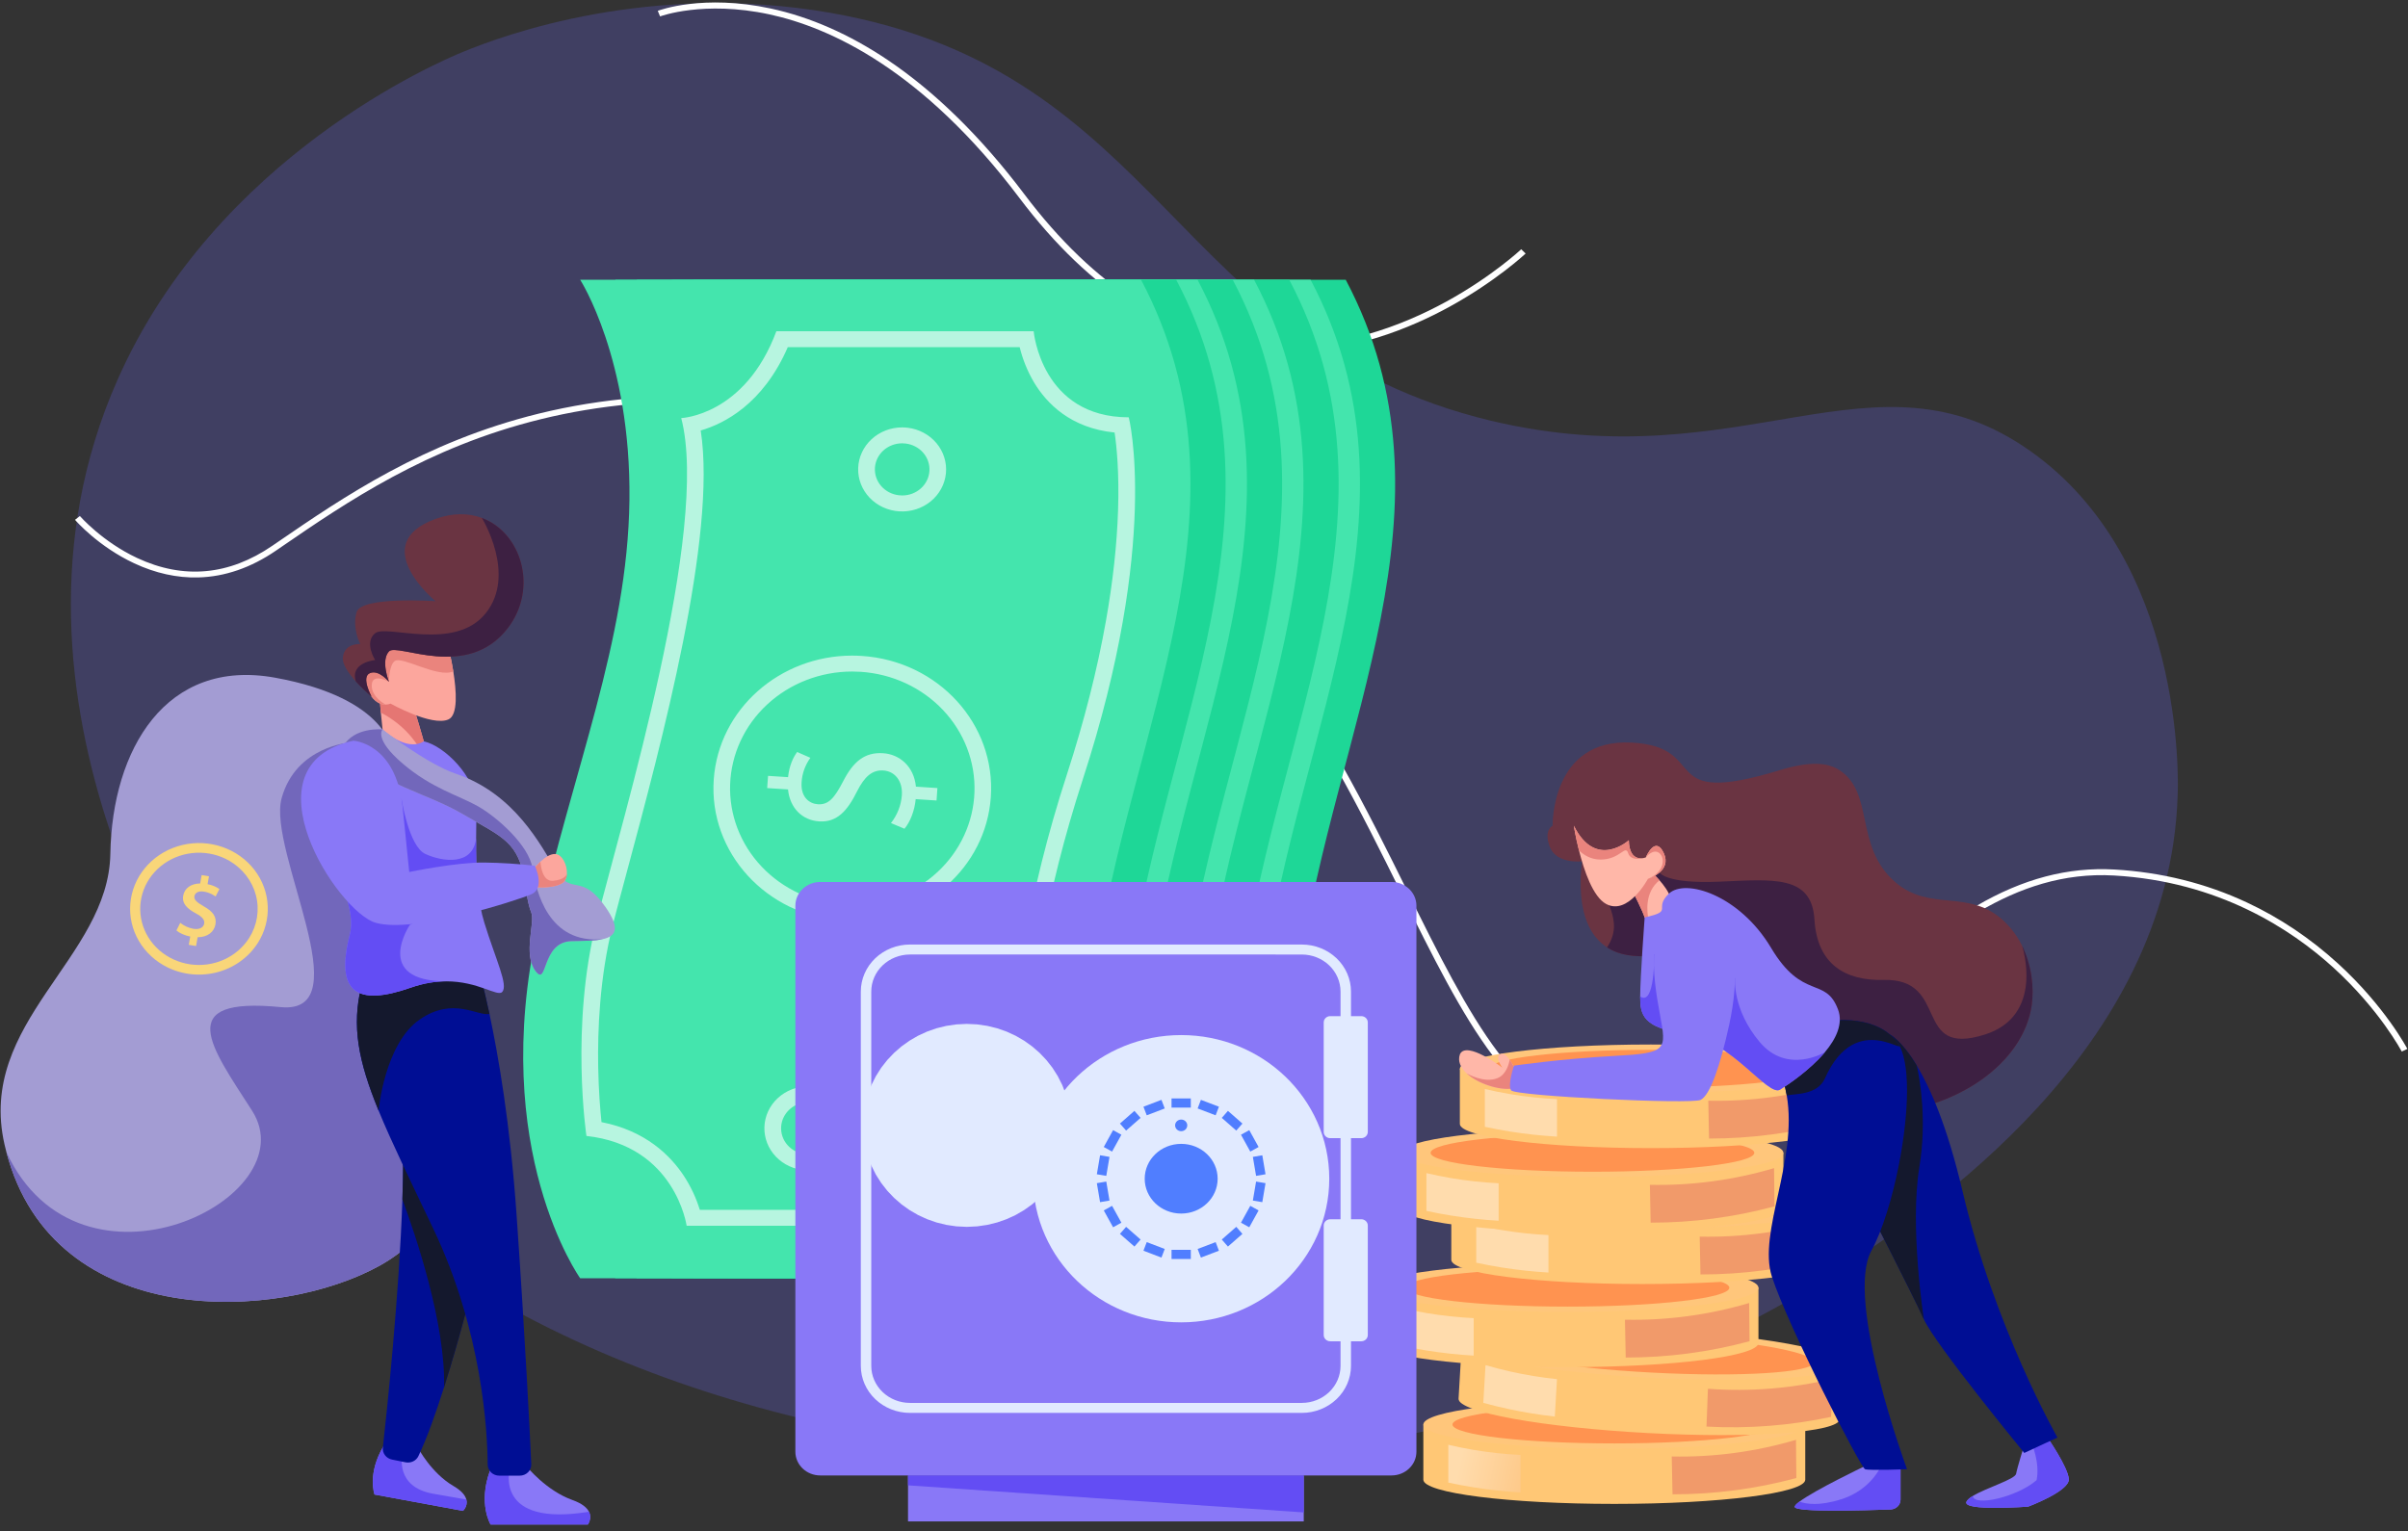 <svg width="250" height="159" viewBox="0 0 250 159" fill="none" xmlns="http://www.w3.org/2000/svg">
<rect x="0" y="0" width="250" height="159" fill="#333333" stroke="none"/>
<path opacity="0.24" d="M23.466 110.29C57.292 157.615 143.341 163.225 191.071 131.757C199.803 126.065 225.236 109.233 226.084 82.643C226.168 80.936 226.762 58.168 210.824 46.865C194.547 35.319 181.067 49.955 154.786 43.694C121.723 35.725 120.96 7.428 86.201 1.33C67.465 -1.923 52.375 3.606 48.051 5.395C45.678 6.371 22.449 16.21 12.191 39.466C-2.561 72.804 20.923 106.794 23.466 110.29Z" fill="#6864F9"/>
<path d="M168.025 117.211C167.66 117.211 167.293 117.203 166.919 117.185C162.516 116.98 158.734 114.597 155.016 109.685C151.693 105.294 148.685 99.214 145.499 92.778C137.232 76.074 126.945 55.285 103.673 47.459C62.85 33.73 42.616 47.606 29.227 56.789L28.651 57.184C26.059 58.961 23.344 59.898 20.584 59.969C18.372 60.027 16.138 59.531 13.934 58.501C10.199 56.752 7.885 54.1 7.79 53.987L8.293 53.591C8.315 53.617 10.627 56.263 14.241 57.95C19.048 60.193 23.77 59.765 28.274 56.679L28.85 56.284C35.608 51.65 44.016 45.883 55.97 42.947C62.459 41.353 69.439 40.774 76.715 41.217C85.122 41.732 94.267 43.635 103.895 46.872C127.425 54.784 137.775 75.704 146.093 92.512C149.266 98.922 152.262 104.976 155.549 109.32C159.141 114.067 162.766 116.367 166.956 116.564C177.528 117.056 185.441 110.131 193.09 103.435C196.939 100.065 200.92 96.58 205.193 94.081C210.012 91.262 214.697 90.029 219.516 90.302C224.389 90.58 229.022 91.733 233.284 93.728C236.693 95.323 239.873 97.457 242.736 100.07C247.61 104.519 249.912 108.889 249.934 108.932L249.351 109.209C249.329 109.166 247.067 104.879 242.268 100.504C237.849 96.475 230.308 91.542 219.475 90.924C209.027 90.328 201.148 97.224 193.529 103.894C186.045 110.442 178.316 117.211 168.025 117.211Z" fill="white"/>
<path d="M133.399 36.585C132.654 36.585 131.901 36.555 131.138 36.495C121.752 35.742 113.234 30.374 105.821 20.539C95.807 7.255 86.18 2.847 79.865 1.489C73.06 0.025 68.575 1.688 68.531 1.705L68.289 1.126C68.478 1.054 73.008 -0.624 80.007 0.882C84.103 1.763 88.192 3.562 92.161 6.229C97.107 9.554 101.882 14.246 106.352 20.175C113.647 29.853 122.004 35.136 131.19 35.874C138.869 36.493 145.726 33.75 150.126 31.34C154.908 28.721 157.905 25.916 157.934 25.888L158.392 26.331C158.362 26.36 155.317 29.209 150.467 31.87C146.418 34.089 140.325 36.585 133.399 36.585Z" fill="white"/>
<path d="M81.486 132.752H140.73C140.73 132.752 131.385 125.631 134.955 100.602C138.525 75.573 152.147 52.565 139.716 29.055H81.486C81.486 29.055 86.775 37.271 86.599 51.935C86.422 66.599 80.69 80.032 77.076 96.346C71.964 119.436 81.486 132.752 81.486 132.752Z" fill="#1ED797"/>
<path d="M77.835 132.752H137.079C137.079 132.752 127.734 125.631 131.304 100.602C134.874 75.573 148.496 52.565 136.065 29.055H77.835C77.835 29.055 83.124 37.271 82.948 51.934C82.772 66.598 77.039 80.032 73.426 96.346C68.313 119.436 77.835 132.752 77.835 132.752Z" fill="#44E5AD"/>
<path d="M123.466 36.06C123.776 37.331 124.272 38.554 124.94 39.692C126.25 41.886 128.743 44.463 133.319 44.919C133.531 46.354 133.806 49.069 133.677 52.999C133.561 56.571 133.137 60.432 132.42 64.477C131.523 69.536 130.161 74.897 128.372 80.41C124.17 93.352 123.056 102.896 122.862 108.622C122.733 112.443 122.978 115.136 123.201 116.699C122.252 117.02 121.349 117.452 120.511 117.984C118.613 119.184 116.153 121.466 114.736 125.645H90.253C89.874 124.41 89.32 123.229 88.608 122.136C87.218 120.022 84.633 117.427 80.047 116.537C79.919 115.337 79.748 113.317 79.702 110.824C79.633 107.091 79.841 101.499 81.219 96.058C81.609 94.521 82.123 92.609 82.718 90.396C86.253 77.245 92.047 55.689 90.347 44.708C92.751 44.009 96.818 41.973 99.386 36.055H123.464L123.466 36.06ZM124.912 34.401H98.2C94.938 43.166 88.326 43.419 88.326 43.419C91.324 54.964 82.302 84.768 79.541 95.667C76.78 106.566 78.483 117.971 78.483 117.971C87.71 118.982 88.886 127.297 88.886 127.297H116.04C118.333 118.645 125.18 117.915 125.18 117.915C125.18 117.915 122.006 105.611 130.029 80.898C138.052 56.185 134.789 43.334 134.789 43.334C125.709 43.334 124.915 34.401 124.915 34.401H124.912Z" fill="#6DE2BB"/>
<path d="M106.071 69.741C106.361 69.741 106.655 69.75 106.946 69.769C110.228 69.981 113.295 71.404 115.501 73.736C117.707 76.069 118.879 79.129 118.769 82.272C118.659 85.414 117.277 88.393 114.913 90.58C112.55 92.767 109.39 93.99 106.101 93.993C105.811 93.993 105.516 93.984 105.225 93.964C101.943 93.752 98.876 92.33 96.67 89.997C94.464 87.665 93.293 84.604 93.402 81.461C93.512 78.319 94.895 75.34 97.259 73.153C99.622 70.966 102.782 69.743 106.072 69.741H106.071ZM106.072 68.087C98.556 68.087 92.222 73.658 91.704 80.932C91.163 88.525 97.164 95.098 105.108 95.613C105.441 95.635 105.772 95.645 106.101 95.645C113.616 95.645 119.951 90.075 120.468 82.801C121.009 75.209 115.008 68.635 107.064 68.12C106.731 68.098 106.4 68.088 106.071 68.088L106.072 68.087Z" fill="#6DE2BB"/>
<path d="M111.261 46.04C111.38 46.04 111.499 46.047 111.617 46.062C112.332 46.146 112.987 46.488 113.447 47.018C113.908 47.548 114.14 48.226 114.096 48.913C114.052 49.601 113.735 50.246 113.211 50.719C112.686 51.191 111.993 51.455 111.272 51.455C111.153 51.455 111.034 51.448 110.916 51.434C110.201 51.349 109.546 51.007 109.086 50.477C108.625 49.948 108.394 49.27 108.438 48.582C108.482 47.895 108.798 47.249 109.323 46.777C109.847 46.304 110.541 46.041 111.261 46.04ZM111.261 44.387C110.075 44.387 108.936 44.828 108.084 45.618C107.232 46.407 106.735 47.482 106.699 48.615C106.662 49.749 107.088 50.851 107.886 51.69C108.685 52.528 109.794 53.036 110.977 53.107C112.161 53.178 113.328 52.805 114.229 52.069C115.131 51.332 115.697 50.288 115.808 49.16C115.919 48.031 115.566 46.905 114.824 46.02C114.082 45.136 113.009 44.562 111.832 44.421C111.642 44.398 111.452 44.387 111.261 44.387Z" fill="#6DE2BB"/>
<path d="M101.52 114.469C101.638 114.469 101.757 114.476 101.875 114.491C102.59 114.575 103.245 114.917 103.705 115.447C104.166 115.977 104.398 116.655 104.354 117.342C104.31 118.03 103.994 118.675 103.469 119.148C102.944 119.62 102.251 119.884 101.531 119.884C101.412 119.884 101.293 119.877 101.174 119.863C100.459 119.779 99.805 119.436 99.344 118.907C98.883 118.377 98.652 117.699 98.696 117.011C98.74 116.324 99.056 115.678 99.581 115.206C100.106 114.733 100.799 114.47 101.52 114.469ZM101.52 112.816C100.334 112.816 99.194 113.257 98.343 114.046C97.491 114.836 96.994 115.911 96.957 117.044C96.92 118.177 97.346 119.279 98.145 120.118C98.943 120.956 100.052 121.464 101.236 121.535C102.419 121.606 103.585 121.233 104.487 120.497C105.389 119.76 105.955 118.717 106.066 117.588C106.177 116.459 105.824 115.333 105.082 114.449C104.34 113.565 103.266 112.991 102.09 112.85C101.901 112.827 101.71 112.816 101.52 112.816Z" fill="#6DE2BB"/>
<path d="M114.832 83.135L112.668 82.994C112.562 84.181 112.089 85.385 111.501 86.067L110.1 85.48C110.759 84.64 111.152 83.637 111.231 82.59C111.334 81.136 110.526 80.096 109.304 80.016C108.126 79.94 107.338 80.691 106.589 82.165C105.584 84.199 104.506 85.425 102.642 85.303C100.864 85.186 99.6 83.894 99.412 81.986L97.248 81.845L97.338 80.576L99.417 80.71C99.547 79.484 99.949 78.667 100.356 78.097L101.734 78.701C101.193 79.45 100.877 80.326 100.822 81.234C100.709 82.812 101.653 83.469 102.51 83.525C103.625 83.597 104.235 82.876 105.133 81.144C106.183 79.093 107.373 78.1 109.28 78.224C110.973 78.334 112.479 79.564 112.692 81.697L114.921 81.842L114.832 83.135Z" fill="#6DE2BB"/>
<path d="M75.62 132.752H134.864C134.864 132.752 125.519 125.631 129.089 100.602C132.659 75.573 146.281 52.565 133.85 29.055H75.62C75.62 29.055 80.909 37.271 80.733 51.935C80.556 66.599 74.824 80.032 71.21 96.346C66.098 119.436 75.62 132.752 75.62 132.752Z" fill="#1ED797"/>
<path d="M71.968 132.752H131.213C131.213 132.752 121.868 125.631 125.438 100.602C129.008 75.573 142.629 52.565 130.199 29.055H71.968C71.968 29.055 77.258 37.271 77.082 51.935C76.905 66.599 71.173 80.032 67.559 96.346C62.447 119.436 71.968 132.752 71.968 132.752Z" fill="#44E5AD"/>
<path d="M117.599 36.06C117.909 37.331 118.406 38.554 119.074 39.692C120.384 41.886 122.877 44.463 127.452 44.919C127.665 46.354 127.94 49.069 127.811 52.999C127.694 56.571 127.271 60.432 126.554 64.477C125.657 69.536 124.295 74.897 122.506 80.41C118.304 93.352 117.19 102.896 116.996 108.622C116.866 112.443 117.112 115.136 117.335 116.699C116.386 117.02 115.482 117.452 114.644 117.984C112.747 119.184 110.287 121.466 108.869 125.645H84.387C84.007 124.41 83.454 123.229 82.741 122.136C81.352 120.022 78.766 117.427 74.181 116.537C74.053 115.337 73.882 113.317 73.835 110.824C73.767 107.091 73.974 101.499 75.353 96.058C75.743 94.521 76.257 92.609 76.851 90.396C80.386 77.245 86.181 55.689 84.481 44.708C86.885 44.009 90.952 41.973 93.52 36.055H117.598L117.599 36.06ZM119.046 34.401H92.334C89.072 43.166 82.46 43.419 82.46 43.419C85.457 54.964 76.436 84.768 73.675 95.667C70.914 106.566 72.617 117.971 72.617 117.971C81.844 118.982 83.02 127.297 83.02 127.297H110.174C112.466 118.645 119.313 117.915 119.313 117.915C119.313 117.915 116.14 105.611 124.163 80.898C132.185 56.185 128.923 43.334 128.923 43.334C119.842 43.334 119.049 34.401 119.049 34.401H119.046Z" fill="#6DE2BB"/>
<path d="M100.203 69.741C100.493 69.741 100.787 69.75 101.078 69.769C104.36 69.981 107.427 71.404 109.633 73.737C111.839 76.069 113.01 79.13 112.901 82.272C112.791 85.415 111.408 88.394 109.044 90.581C106.681 92.767 103.521 93.991 100.231 93.993C99.941 93.993 99.646 93.984 99.356 93.964C96.074 93.752 93.006 92.33 90.8 89.997C88.595 87.664 87.423 84.604 87.533 81.461C87.643 78.318 89.026 75.34 91.389 73.153C93.753 70.966 96.913 69.743 100.203 69.741ZM100.203 68.087C92.688 68.087 86.353 73.658 85.836 80.932C85.295 88.525 91.296 95.098 99.239 95.613C99.572 95.635 99.903 95.645 100.232 95.645C107.747 95.645 114.082 90.075 114.599 82.801C115.14 75.209 109.139 68.635 101.196 68.12C100.863 68.098 100.532 68.088 100.203 68.088V68.087Z" fill="#6DE2BB"/>
<path d="M105.393 46.04C105.512 46.04 105.631 46.047 105.749 46.062C106.464 46.146 107.119 46.488 107.579 47.018C108.04 47.548 108.272 48.226 108.228 48.913C108.184 49.601 107.867 50.246 107.343 50.719C106.818 51.191 106.125 51.455 105.404 51.455C105.285 51.455 105.166 51.448 105.048 51.434C104.333 51.349 103.678 51.007 103.218 50.478C102.757 49.948 102.526 49.27 102.569 48.583C102.613 47.895 102.93 47.249 103.454 46.777C103.979 46.305 104.672 46.041 105.393 46.04H105.393ZM105.393 44.387C104.206 44.387 103.067 44.828 102.215 45.618C101.364 46.407 100.867 47.482 100.83 48.615C100.793 49.749 101.219 50.851 102.018 51.69C102.816 52.528 103.925 53.036 105.109 53.107C106.293 53.178 107.459 52.805 108.36 52.069C109.262 51.332 109.828 50.288 109.939 49.16C110.05 48.031 109.697 46.905 108.955 46.02C108.213 45.136 107.14 44.562 105.963 44.421C105.774 44.398 105.583 44.387 105.393 44.387Z" fill="#6DE2BB"/>
<path d="M95.654 114.469C95.773 114.469 95.892 114.476 96.01 114.491C96.725 114.575 97.379 114.917 97.84 115.447C98.3 115.977 98.532 116.655 98.488 117.342C98.444 118.03 98.128 118.675 97.603 119.148C97.079 119.62 96.385 119.884 95.665 119.884C95.546 119.884 95.427 119.877 95.309 119.863C94.593 119.779 93.939 119.436 93.478 118.907C93.018 118.377 92.786 117.699 92.83 117.011C92.874 116.324 93.191 115.678 93.715 115.206C94.24 114.733 94.933 114.47 95.654 114.469ZM95.654 112.816C94.468 112.816 93.328 113.257 92.477 114.046C91.625 114.836 91.129 115.911 91.092 117.044C91.055 118.177 91.481 119.279 92.279 120.118C93.078 120.956 94.186 121.464 95.37 121.535C96.554 121.606 97.72 121.233 98.621 120.497C99.523 119.76 100.089 118.717 100.2 117.588C100.311 116.459 99.958 115.333 99.216 114.449C98.474 113.565 97.401 112.991 96.224 112.85C96.035 112.827 95.844 112.816 95.654 112.816Z" fill="#6DE2BB"/>
<path d="M108.966 83.135L106.801 82.994C106.695 84.181 106.222 85.385 105.634 86.067L104.233 85.48C104.892 84.64 105.285 83.637 105.364 82.59C105.467 81.136 104.659 80.096 103.438 80.016C102.259 79.94 101.472 80.691 100.723 82.165C99.717 84.199 98.639 85.425 96.775 85.303C94.997 85.186 93.733 83.894 93.546 81.986L91.381 81.845L91.472 80.576L93.55 80.71C93.68 79.484 94.083 78.667 94.489 78.097L95.867 78.701C95.326 79.45 95.01 80.326 94.955 81.234C94.843 82.812 95.786 83.469 96.643 83.525C97.758 83.597 98.368 82.876 99.267 81.144C100.317 79.093 101.507 78.1 103.414 78.224C105.106 78.334 106.612 79.564 106.826 81.697L109.054 81.842L108.966 83.135Z" fill="#6DE2BB"/>
<path d="M69.753 132.752H128.998C128.998 132.752 119.653 125.631 123.223 100.602C126.793 75.573 140.414 52.565 127.983 29.055H69.753C69.753 29.055 75.043 37.271 74.867 51.935C74.69 66.599 68.958 80.032 65.344 96.346C60.231 119.436 69.753 132.752 69.753 132.752Z" fill="#1ED797"/>
<path d="M66.102 132.752H125.346C125.346 132.752 116.001 125.631 119.571 100.602C123.141 75.573 136.763 52.565 124.332 29.055H66.102C66.102 29.055 71.389 37.271 71.215 51.934C71.04 66.598 65.306 80.032 61.693 96.346C56.58 119.436 66.102 132.752 66.102 132.752Z" fill="#44E5AD"/>
<path d="M111.733 36.06C112.043 37.331 112.539 38.554 113.208 39.692C114.517 41.886 117.01 44.463 121.586 44.919C121.799 46.354 122.074 49.069 121.945 52.999C121.828 56.571 121.405 60.433 120.688 64.477C119.791 69.536 118.429 74.897 116.639 80.41C112.437 93.352 111.323 102.896 111.129 108.623C111 112.443 111.245 115.136 111.468 116.699C110.519 117.02 109.616 117.452 108.777 117.985C106.88 119.184 104.42 121.466 103.002 125.645H78.52C78.14 124.41 77.587 123.229 76.874 122.136C75.485 120.022 72.9 117.427 68.315 116.537C67.981 113.379 67.343 104.513 69.486 96.058C69.876 94.521 70.39 92.609 70.985 90.397C74.52 77.246 80.314 55.69 78.614 44.708C81.018 44.01 85.085 41.974 87.653 36.056H111.731L111.733 36.06ZM113.179 34.402H86.468C83.205 43.166 76.594 43.419 76.594 43.419C79.591 54.965 70.569 84.769 67.808 95.668C65.047 106.567 66.75 117.972 66.75 117.972C75.978 118.983 77.153 127.298 77.153 127.298H104.308C106.6 118.646 113.447 117.915 113.447 117.915C113.447 117.915 110.273 105.612 118.296 80.899C126.319 56.186 123.058 43.339 123.058 43.339C113.977 43.339 113.184 34.406 113.184 34.406L113.179 34.402Z" fill="#6DE2BB"/>
<path d="M94.338 69.741C94.628 69.741 94.923 69.75 95.213 69.769C98.495 69.981 101.563 71.404 103.768 73.737C105.974 76.069 107.146 79.13 107.036 82.272C106.926 85.415 105.543 88.394 103.18 90.581C100.816 92.767 97.656 93.991 94.367 93.993C94.077 93.993 93.782 93.984 93.491 93.964C90.209 93.752 87.142 92.33 84.936 89.997C82.73 87.665 81.558 84.604 81.668 81.461C81.778 78.319 83.161 75.34 85.525 73.153C87.888 70.966 91.048 69.743 94.338 69.741H94.338ZM94.338 68.087C86.822 68.087 80.488 73.658 79.97 80.932C79.43 88.525 85.431 95.098 93.374 95.613C93.707 95.635 94.038 95.645 94.367 95.645C101.882 95.645 108.217 90.075 108.734 82.801C109.275 75.209 103.274 68.635 95.33 68.12C94.997 68.098 94.666 68.088 94.337 68.088L94.338 68.087Z" fill="#6DE2BB"/>
<path d="M99.527 46.04C99.646 46.04 99.765 46.047 99.883 46.062C100.598 46.146 101.252 46.488 101.713 47.018C102.173 47.548 102.405 48.226 102.361 48.913C102.317 49.601 102.001 50.246 101.476 50.719C100.952 51.191 100.259 51.455 99.538 51.455C99.419 51.455 99.3 51.448 99.182 51.434C98.467 51.349 97.812 51.007 97.352 50.477C96.891 49.948 96.659 49.27 96.703 48.582C96.747 47.895 97.064 47.249 97.588 46.777C98.113 46.304 98.806 46.041 99.527 46.04ZM99.527 44.387C98.341 44.387 97.201 44.828 96.35 45.618C95.498 46.407 95.001 47.482 94.964 48.615C94.927 49.749 95.353 50.851 96.152 51.69C96.951 52.528 98.059 53.036 99.243 53.107C100.427 53.178 101.593 52.805 102.495 52.069C103.396 51.332 103.963 50.288 104.074 49.16C104.185 48.031 103.832 46.905 103.09 46.02C102.347 45.136 101.274 44.562 100.097 44.421C99.908 44.398 99.718 44.387 99.527 44.387Z" fill="#6DE2BB"/>
<path d="M89.788 114.469C89.907 114.469 90.026 114.476 90.144 114.491C90.859 114.575 91.513 114.917 91.974 115.447C92.434 115.977 92.666 116.655 92.622 117.342C92.578 118.03 92.262 118.675 91.737 119.148C91.213 119.62 90.52 119.884 89.799 119.884C89.68 119.884 89.561 119.877 89.443 119.863C88.728 119.779 88.073 119.436 87.613 118.907C87.152 118.377 86.92 117.699 86.964 117.011C87.008 116.324 87.325 115.678 87.85 115.206C88.374 114.733 89.067 114.47 89.788 114.469ZM89.788 112.816C88.602 112.816 87.463 113.257 86.611 114.046C85.76 114.836 85.263 115.911 85.226 117.044C85.189 118.177 85.615 119.279 86.413 120.118C87.212 120.956 88.32 121.464 89.504 121.535C90.688 121.606 91.854 121.233 92.755 120.497C93.657 119.76 94.223 118.717 94.334 117.588C94.445 116.459 94.092 115.333 93.35 114.449C92.608 113.565 91.535 112.991 90.358 112.85C90.169 112.827 89.979 112.816 89.788 112.816Z" fill="#6DE2BB"/>
<path d="M103.099 83.135L100.934 82.994C100.828 84.181 100.355 85.385 99.767 86.067L98.366 85.48C99.025 84.64 99.418 83.637 99.497 82.59C99.601 81.136 98.792 80.096 97.571 80.016C96.392 79.94 95.605 80.691 94.856 82.165C93.85 84.199 92.773 85.425 90.909 85.303C89.13 85.186 87.866 83.894 87.679 81.986L85.515 81.845L85.605 80.576L87.683 80.71C87.814 79.484 88.216 78.667 88.623 78.097L90.001 78.701C89.459 79.45 89.144 80.326 89.088 81.234C88.976 82.812 89.92 83.469 90.777 83.525C91.891 83.597 92.502 82.876 93.4 81.144C94.45 79.093 95.64 78.1 97.547 78.224C99.239 78.334 100.745 79.564 100.959 81.697L103.187 81.842L103.099 83.135Z" fill="#6DE2BB"/>
<path d="M63.886 132.752H123.131C123.131 132.752 113.786 125.631 117.356 100.602C120.926 75.573 134.547 52.565 122.116 29.055H63.886C63.886 29.055 69.178 37.271 69 51.934C68.822 66.598 63.091 80.032 59.477 96.346C54.365 119.436 63.886 132.752 63.886 132.752Z" fill="#1ED797"/>
<path d="M60.235 132.752H119.479C119.479 132.752 110.134 125.631 113.704 100.602C117.274 75.573 130.896 52.565 118.465 29.055H60.235C60.235 29.055 65.525 37.271 65.348 51.935C65.172 66.599 59.439 80.032 55.826 96.346C50.714 119.436 60.235 132.752 60.235 132.752Z" fill="#44E5AD"/>
<path d="M105.866 36.06C106.176 37.331 106.673 38.554 107.341 39.692C108.651 41.886 111.144 44.463 115.719 44.919C115.932 46.354 116.207 49.069 116.078 52.999C115.961 56.571 115.538 60.433 114.821 64.477C113.924 69.536 112.562 74.897 110.773 80.41C106.571 93.352 105.457 102.896 105.263 108.623C105.133 112.443 105.379 115.136 105.602 116.699C104.653 117.02 103.749 117.452 102.911 117.985C101.014 119.184 98.554 121.466 97.136 125.645H72.655C72.276 124.41 71.722 123.229 71.01 122.136C69.62 120.022 67.035 117.427 62.449 116.537C62.321 115.337 62.15 113.317 62.104 110.824C62.035 107.091 62.243 101.499 63.621 96.058C64.011 94.521 64.525 92.609 65.12 90.397C68.655 77.246 74.449 55.69 72.749 44.708C75.153 44.01 79.221 41.974 81.788 36.056H105.866V36.06ZM107.314 34.402H80.601C77.339 43.166 70.727 43.419 70.727 43.419C73.724 54.965 64.703 84.769 61.942 95.668C59.181 106.567 60.884 117.972 60.884 117.972C70.111 118.983 71.287 127.298 71.287 127.298H98.441C100.733 118.646 107.58 117.915 107.58 117.915C107.58 117.915 104.404 105.616 112.429 80.904C120.454 56.191 117.19 43.34 117.19 43.34C108.109 43.34 107.316 34.407 107.316 34.407L107.314 34.402Z" fill="#B7F5E0"/>
<path d="M88.472 69.741C88.762 69.741 89.056 69.75 89.347 69.769C92.629 69.981 95.696 71.404 97.902 73.737C100.108 76.069 101.279 79.13 101.169 82.272C101.06 85.415 99.677 88.394 97.313 90.581C94.95 92.767 91.79 93.991 88.5 93.993C88.21 93.993 87.915 93.984 87.625 93.964C84.343 93.752 81.275 92.33 79.069 89.997C76.864 87.665 75.692 84.604 75.802 81.461C75.912 78.319 77.294 75.34 79.658 73.153C82.022 70.966 85.182 69.743 88.471 69.741H88.472ZM88.471 68.087C80.956 68.087 74.621 73.658 74.103 80.932C73.562 88.525 79.564 95.098 87.507 95.613C87.84 95.635 88.171 95.645 88.499 95.645C96.015 95.645 102.35 90.075 102.867 82.801C103.407 75.209 97.406 68.635 89.463 68.12C89.13 68.098 88.799 68.088 88.47 68.088L88.471 68.087Z" fill="#B7F5E0"/>
<path d="M93.66 46.04C93.779 46.04 93.898 46.047 94.016 46.062C94.731 46.146 95.385 46.488 95.846 47.018C96.306 47.548 96.538 48.226 96.494 48.913C96.45 49.601 96.134 50.246 95.609 50.719C95.085 51.191 94.392 51.455 93.671 51.455C93.552 51.455 93.433 51.448 93.315 51.434C92.6 51.349 91.945 51.007 91.485 50.478C91.024 49.948 90.792 49.27 90.836 48.583C90.88 47.895 91.197 47.249 91.721 46.777C92.246 46.305 92.939 46.041 93.659 46.04H93.66ZM93.659 44.387C92.473 44.387 91.334 44.828 90.482 45.618C89.63 46.407 89.133 47.482 89.097 48.615C89.059 49.749 89.486 50.851 90.284 51.69C91.083 52.528 92.192 53.036 93.375 53.107C94.559 53.178 95.725 52.805 96.627 52.069C97.529 51.332 98.095 50.288 98.206 49.16C98.317 48.031 97.964 46.905 97.222 46.02C96.48 45.136 95.406 44.562 94.23 44.421C94.04 44.398 93.85 44.387 93.659 44.387Z" fill="#B7F5E0"/>
<path d="M83.923 114.469C84.042 114.469 84.16 114.476 84.278 114.491C84.994 114.575 85.648 114.917 86.109 115.447C86.569 115.977 86.801 116.655 86.757 117.342C86.713 118.03 86.397 118.675 85.872 119.148C85.348 119.62 84.654 119.884 83.934 119.884C83.815 119.884 83.696 119.877 83.578 119.863C82.862 119.779 82.208 119.436 81.747 118.907C81.287 118.377 81.055 117.699 81.099 117.011C81.143 116.324 81.46 115.678 81.984 115.206C82.509 114.733 83.202 114.47 83.923 114.469ZM83.923 112.816C82.737 112.816 81.597 113.257 80.746 114.046C79.894 114.836 79.397 115.911 79.361 117.044C79.324 118.177 79.75 119.279 80.548 120.118C81.347 120.956 82.455 121.464 83.639 121.535C84.823 121.606 85.989 121.233 86.89 120.497C87.792 119.76 88.358 118.717 88.469 117.588C88.58 116.459 88.227 115.333 87.485 114.449C86.743 113.565 85.67 112.991 84.493 112.85C84.304 112.827 84.113 112.816 83.923 112.816Z" fill="#B7F5E0"/>
<path d="M97.233 83.135L95.068 82.994C94.962 84.181 94.489 85.385 93.901 86.067L92.5 85.48C93.159 84.64 93.552 83.637 93.631 82.59C93.734 81.136 92.926 80.096 91.705 80.016C90.526 79.94 89.739 80.691 88.99 82.165C87.984 84.199 86.906 85.425 85.043 85.303C83.264 85.186 82 83.894 81.813 81.986L79.648 81.845L79.739 80.576L81.817 80.71C81.947 79.484 82.35 78.667 82.757 78.097L84.135 78.701C83.593 79.45 83.278 80.326 83.222 81.234C83.11 82.812 84.053 83.469 84.91 83.525C86.025 83.597 86.635 82.876 87.534 81.144C88.584 79.093 89.774 78.1 91.681 78.224C93.373 78.334 94.879 79.564 95.093 81.697L97.321 81.842L97.233 83.135Z" fill="#B7F5E0"/>
<path d="M187.423 147.94V153.672C187.423 155.061 178.548 156.186 167.598 156.186C156.648 156.186 147.773 155.06 147.773 153.672V147.94H187.423Z" fill="#FFC775"/>
<path d="M167.598 150.455C178.547 150.455 187.423 149.329 187.423 147.94C187.423 146.552 178.547 145.426 167.598 145.426C156.649 145.426 147.773 146.552 147.773 147.94C147.773 149.329 156.649 150.455 167.598 150.455Z" fill="#FFC67B"/>
<path d="M167.598 149.904C176.878 149.904 184.401 149.025 184.401 147.941C184.401 146.856 176.878 145.977 167.598 145.977C158.318 145.977 150.795 146.856 150.795 147.941C150.795 149.025 158.318 149.904 167.598 149.904Z" fill="#FF9350"/>
<path d="M186.459 149.531C186.472 150.853 186.486 152.176 186.499 153.498C182.316 154.626 177.989 155.196 173.642 155.191L173.562 151.262C177.93 151.352 182.285 150.767 186.459 149.531Z" fill="#F19A6A"/>
<path d="M157.858 151.102V154.992C156.224 154.897 154.596 154.721 152.981 154.464C152.07 154.318 151.199 154.152 150.363 153.972V150.047C151.191 150.242 152.064 150.42 152.981 150.576C154.594 150.845 156.223 151.02 157.858 151.102Z" fill="url(#paint0_linear_0_1)"/>
<path d="M191.352 141.649L191.017 147.372C190.936 148.759 182.01 149.41 171.077 148.827C160.145 148.244 151.349 146.648 151.429 145.261L151.763 139.538L191.352 141.649Z" fill="#FFC775"/>
<path d="M191.341 141.639C191.422 140.252 182.626 138.656 171.694 138.073C160.762 137.491 151.834 138.143 151.753 139.53C151.672 140.916 160.469 142.512 171.401 143.095C182.333 143.677 191.26 143.025 191.341 141.639Z" fill="#FFC67B"/>
<path d="M188.324 141.478C188.388 140.395 180.928 139.118 171.662 138.624C162.397 138.13 154.834 138.608 154.771 139.69C154.708 140.773 162.168 142.051 171.433 142.544C180.699 143.038 188.261 142.56 188.324 141.478Z" fill="#FF9350"/>
<path d="M190.293 143.186L190.102 147.149C185.861 148.053 181.508 148.392 177.169 148.157L177.318 144.23C181.674 144.551 186.055 144.198 190.293 143.186Z" fill="#F19A6A"/>
<path d="M161.648 143.232L161.421 147.116C159.795 146.933 158.18 146.668 156.583 146.324C155.681 146.13 154.819 145.918 153.998 145.693L154.227 141.775C155.042 142.013 155.903 142.237 156.807 142.439C158.403 142.796 160.019 143.061 161.648 143.232Z" fill="url(#paint1_linear_0_1)"/>
<path d="M182.564 133.733V139.465C182.564 140.854 173.689 141.979 162.739 141.979C151.789 141.979 142.914 140.853 142.914 139.465V133.733H182.564Z" fill="#FFC775"/>
<path d="M162.739 136.248C173.688 136.248 182.564 135.122 182.564 133.734C182.564 132.345 173.688 131.219 162.739 131.219C151.79 131.219 142.915 132.345 142.915 133.734C142.915 135.122 151.79 136.248 162.739 136.248Z" fill="#FFC67B"/>
<path d="M162.739 135.697C172.019 135.697 179.542 134.818 179.542 133.734C179.542 132.649 172.019 131.771 162.739 131.771C153.459 131.771 145.937 132.649 145.937 133.734C145.937 134.818 153.459 135.697 162.739 135.697Z" fill="#FF9350"/>
<path d="M181.597 135.323C181.611 136.646 181.624 137.968 181.638 139.291C177.455 140.42 173.13 140.99 168.784 140.986L168.703 137.057C173.071 137.146 177.425 136.561 181.597 135.324V135.323Z" fill="#F19A6A"/>
<path d="M152.998 136.895V140.785C151.364 140.69 149.736 140.514 148.121 140.257C147.21 140.111 146.34 139.946 145.503 139.765V135.841C146.332 136.035 147.204 136.213 148.121 136.369C149.734 136.638 151.363 136.813 152.998 136.895Z" fill="url(#paint2_linear_0_1)"/>
<path d="M190.325 125.106V130.838C190.325 132.227 181.45 133.352 170.5 133.352C159.551 133.352 150.676 132.226 150.676 130.838V125.106H190.325Z" fill="#FFC775"/>
<path d="M170.501 127.621C181.45 127.621 190.326 126.495 190.326 125.106C190.326 123.717 181.45 122.592 170.501 122.592C159.552 122.592 150.676 123.717 150.676 125.106C150.676 126.495 159.552 127.621 170.501 127.621Z" fill="#FFC67B"/>
<path d="M170.5 127.069C179.78 127.069 187.303 126.19 187.303 125.106C187.303 124.022 179.78 123.143 170.5 123.143C161.221 123.143 153.698 124.022 153.698 125.106C153.698 126.19 161.221 127.069 170.5 127.069Z" fill="#FF9350"/>
<path d="M189.359 126.696C189.372 128.019 189.386 129.341 189.399 130.664C185.217 131.792 180.891 132.363 176.545 132.358L176.464 128.43C180.832 128.519 185.186 127.933 189.359 126.697V126.696Z" fill="#F19A6A"/>
<path d="M160.76 128.267V132.158C159.126 132.063 157.498 131.886 155.883 131.629C154.972 131.484 154.101 131.318 153.265 131.137V127.213C154.093 127.408 154.966 127.586 155.883 127.742C157.496 128.011 159.125 128.186 160.76 128.267Z" fill="url(#paint3_linear_0_1)"/>
<path d="M185.153 119.726V125.458C185.153 126.847 176.278 127.972 165.328 127.972C154.378 127.972 145.503 126.846 145.503 125.458V119.726H185.153Z" fill="#FFC775"/>
<path d="M165.329 122.24C176.278 122.24 185.153 121.114 185.153 119.726C185.153 118.337 176.278 117.211 165.329 117.211C154.38 117.211 145.504 118.337 145.504 119.726C145.504 121.114 154.38 122.24 165.329 122.24Z" fill="#FFC67B"/>
<path d="M165.329 121.689C174.609 121.689 182.132 120.81 182.132 119.726C182.132 118.642 174.609 117.763 165.329 117.763C156.049 117.763 148.526 118.642 148.526 119.726C148.526 120.81 156.049 121.689 165.329 121.689Z" fill="#FF9350"/>
<path d="M184.186 121.316C184.199 122.639 184.213 123.961 184.226 125.283C180.044 126.412 175.718 126.982 171.372 126.978L171.292 123.05C175.659 123.138 180.013 122.553 184.186 121.316Z" fill="#F19A6A"/>
<path d="M155.587 122.887V126.778C153.953 126.682 152.325 126.506 150.711 126.249C149.799 126.103 148.929 125.938 148.093 125.757V121.833C148.921 122.027 149.793 122.205 150.711 122.362C152.324 122.63 153.952 122.806 155.587 122.887Z" fill="url(#paint4_linear_0_1)"/>
<path d="M191.216 110.99V116.722C191.216 118.111 182.341 119.236 171.391 119.236C160.442 119.236 151.563 118.11 151.563 116.722V110.99H191.216Z" fill="#FFC775"/>
<path d="M171.391 113.505C182.34 113.505 191.216 112.379 191.216 110.991C191.216 109.602 182.34 108.476 171.391 108.476C160.442 108.476 151.566 109.602 151.566 110.991C151.566 112.379 160.442 113.505 171.391 113.505Z" fill="#FFC67B"/>
<path d="M171.391 112.953C180.671 112.953 188.194 112.074 188.194 110.99C188.194 109.906 180.671 109.027 171.391 109.027C162.111 109.027 154.588 109.906 154.588 110.99C154.588 112.074 162.111 112.953 171.391 112.953Z" fill="#FF9350"/>
<path d="M190.249 112.58C190.263 113.903 190.276 115.225 190.29 116.548C186.107 117.676 181.781 118.247 177.435 118.243C177.408 116.933 177.382 115.623 177.355 114.314C181.723 114.403 186.077 113.818 190.249 112.581V112.58Z" fill="#F19A6A"/>
<path d="M161.651 114.152V118.042C160.017 117.947 158.389 117.771 156.774 117.514C155.863 117.368 154.992 117.202 154.156 117.022V113.098C154.984 113.292 155.857 113.47 156.774 113.626C158.387 113.895 160.016 114.07 161.651 114.152Z" fill="url(#paint5_linear_0_1)"/>
<path d="M48.066 156.908L38.885 155.213C38.885 155.213 38.096 153.041 39.839 150.154C39.94 149.985 40.052 149.822 40.175 149.666C41.844 147.583 43.414 150.387 43.414 150.387C43.414 150.387 44.776 152.987 47.093 154.337C47.957 154.84 48.312 155.326 48.417 155.736C48.596 156.424 48.066 156.908 48.066 156.908Z" fill="#8978F7"/>
<path d="M48.066 156.908L38.885 155.214C38.885 155.214 38.096 153.041 39.839 150.155C39.94 149.985 40.052 149.822 40.175 149.667L41.776 151.094C41.776 151.094 40.966 154.424 44.971 155.129L48.418 155.736C48.596 156.425 48.066 156.908 48.066 156.908Z" fill="#634DF4"/>
<path d="M61.03 158.325H50.931C50.931 158.325 49.627 156.174 50.859 152.771C50.961 152.479 51.095 152.197 51.259 151.932C52.596 149.843 54.7 152.318 54.7 152.318C54.7 152.318 56.701 154.81 59.448 155.789C60.458 156.149 60.939 156.587 61.144 156.998C61.494 157.703 61.03 158.325 61.03 158.325Z" fill="#8978F7"/>
<path d="M61.03 158.325H50.931C50.931 158.325 49.627 156.174 50.859 152.771C50.961 152.478 51.095 152.197 51.259 151.931L52.918 152.614C52.918 152.614 51.298 158.618 61.147 156.998C61.494 157.703 61.03 158.325 61.03 158.325Z" fill="#634DF4"/>
<path d="M39.428 131.437C29.038 137.23 5.595 138.403 0.665 119.654C0.596 119.392 0.531 119.127 0.469 118.857C-2.435 106.135 11.268 99.546 11.455 88.688C11.641 77.831 17.218 68.318 28.567 70.382C40.438 72.541 40.724 78.105 40.724 78.105L40.839 78.861L46.107 113.874C46.107 113.874 49.962 125.563 39.428 131.437Z" fill="#A39CD3"/>
<path d="M39.428 131.437C29.037 137.23 5.595 138.403 0.665 119.654C8.309 136.114 32.029 124.463 26.164 115.34C21.892 108.694 17.906 103.498 29.144 104.593C37.578 105.415 27.747 88.333 29.236 82.905C30.725 77.477 36.345 77.109 36.345 77.109L40.838 78.86L46.106 113.873C46.106 113.873 49.962 125.563 39.428 131.437Z" fill="#7267BB"/>
<path d="M49.16 133.185C49.16 133.185 47.792 138.733 46.106 144.062C45.252 146.754 44.318 149.39 43.438 151.226C43.325 151.462 43.13 151.654 42.887 151.77C42.644 151.886 42.367 151.92 42.102 151.866L40.696 151.582C40.405 151.524 40.148 151.364 39.973 151.135C39.798 150.905 39.718 150.622 39.75 150.339C40.146 146.771 41.439 134.597 41.777 124.571C41.868 121.841 41.89 119.27 41.803 117.076C48.323 119.213 49.16 133.185 49.16 133.185Z" fill="#000E94"/>
<path d="M46.105 144.056C46.267 137.451 43.142 128.256 41.777 124.572C41.868 121.841 41.89 119.271 41.803 117.077C48.322 119.213 49.16 133.185 49.16 133.185C49.16 133.185 47.792 138.734 46.105 144.062V144.056Z" fill="#14182D"/>
<path d="M55.158 152.055C55.165 152.21 55.139 152.364 55.082 152.509C55.025 152.654 54.938 152.787 54.826 152.898C54.714 153.01 54.579 153.099 54.43 153.16C54.281 153.221 54.12 153.252 53.958 153.252H51.833C51.516 153.252 51.212 153.133 50.987 152.919C50.762 152.706 50.635 152.416 50.632 152.114C50.611 148.733 50.092 138.321 44.97 127.578C42.557 122.517 40.645 118.614 39.306 115.339C37.183 110.15 36.495 106.539 37.524 102.393C39.2 95.63 49.72 100.792 49.72 100.792C49.72 100.792 50.187 102.356 50.817 105.299C51.725 109.552 52.967 116.688 53.63 126.153C54.53 139.077 55.008 148.786 55.158 152.055Z" fill="#000E94"/>
<path d="M50.815 105.3C49.565 105.558 47.063 103.483 43.595 105.864C39.913 108.393 39.306 115.34 39.306 115.34C37.183 110.151 36.495 106.54 37.524 102.393C39.2 95.63 49.72 100.792 49.72 100.792C49.72 100.792 50.186 102.355 50.815 105.3Z" fill="#14182D"/>
<path d="M19.599 98.124L19.751 97.264C19.17 97.152 18.614 96.898 18.317 96.632L18.714 95.839C19.109 96.158 19.584 96.373 20.092 96.462C20.677 96.557 21.124 96.345 21.198 95.921C21.269 95.522 20.989 95.213 20.346 94.864C19.431 94.37 18.875 93.843 19.021 93.018C19.156 92.255 19.816 91.76 20.781 91.752L20.935 90.883L21.695 91.006L21.55 91.828C21.993 91.905 22.413 92.075 22.778 92.328L22.384 93.103C22.179 92.969 21.806 92.699 21.175 92.598C20.526 92.493 20.238 92.774 20.184 93.076C20.123 93.44 20.418 93.698 21.153 94.126C22.126 94.667 22.505 95.22 22.366 96.009C22.233 96.763 21.567 97.339 20.52 97.334L20.358 98.247L19.599 98.124Z" fill="#F9D679"/>
<path d="M16.952 100.23C15.743 99.53 14.778 98.503 14.18 97.278C13.581 96.054 13.376 94.688 13.59 93.352C13.804 92.016 14.428 90.771 15.382 89.774C16.337 88.777 17.579 88.073 18.952 87.751C20.325 87.428 21.767 87.503 23.096 87.964C24.425 88.425 25.581 89.253 26.418 90.342C27.254 91.432 27.734 92.734 27.797 94.084C27.86 95.434 27.502 96.771 26.769 97.927C25.786 99.475 24.199 100.587 22.359 101.019C20.518 101.451 18.574 101.167 16.952 100.23ZM23.816 89.401C22.784 88.803 21.59 88.512 20.385 88.563C19.18 88.614 18.018 89.005 17.046 89.688C16.074 90.37 15.335 91.313 14.924 92.397C14.512 93.48 14.446 94.656 14.733 95.776C15.021 96.896 15.649 97.909 16.54 98.687C17.429 99.465 18.541 99.974 19.733 100.148C20.925 100.323 22.145 100.155 23.238 99.667C24.33 99.179 25.247 98.392 25.872 97.406C26.707 96.083 26.96 94.497 26.575 92.997C26.189 91.496 25.197 90.203 23.816 89.401Z" fill="#F9D679"/>
<path d="M44.179 77.832C44.179 78.277 41.806 79.3 41.806 79.3L39.874 77.164C39.874 77.164 39.67 75.411 39.538 74.004C39.466 73.229 39.415 72.561 39.432 72.345C39.478 71.736 42.923 73.383 42.923 73.383C42.923 73.383 44.016 76.866 44.163 77.696C44.172 77.741 44.177 77.786 44.179 77.832Z" fill="#FCA69D"/>
<path d="M44.163 77.695L43.596 77.832C43.596 77.832 42.485 75.539 39.538 74.004C39.466 73.23 39.415 72.561 39.432 72.345C39.478 71.737 42.923 73.383 42.923 73.383C42.923 73.383 44.015 76.866 44.163 77.695Z" fill="#E57673"/>
<path d="M46.553 74.717C44.833 75.474 40.549 73.073 40.549 73.073C40.387 73.14 40.213 73.174 40.037 73.174C39.646 73.18 39.09 73.034 38.579 72.346C38.014 71.577 37.55 70.746 37.198 69.869L37.663 68.444L42.645 65.508L46.555 67.243C46.555 67.243 46.84 68.358 47.063 69.731C47.385 71.728 47.574 74.268 46.553 74.717Z" fill="#FCA69D"/>
<path d="M47.061 69.73C45.441 70.435 41.759 68.117 40.991 68.643C40.392 69.054 40.376 70.802 40.376 70.802C40.376 70.802 38.643 69.84 38.595 71.135C38.546 72.41 39.989 73.149 40.036 73.172C39.645 73.178 39.09 73.031 38.578 72.344C38.014 71.576 37.55 70.743 37.198 69.867L37.663 68.442L42.644 65.506L46.554 67.241C46.554 67.241 46.839 68.356 47.061 69.73Z" fill="#EA847D"/>
<path d="M52.729 65.224C48.508 70.744 41.246 66.708 40.377 67.657C39.508 68.606 40.377 70.801 40.377 70.801C40.377 70.801 39.322 69.496 38.392 69.912C37.461 70.327 38.576 72.344 38.576 72.344C37.997 71.855 37.452 71.331 36.945 70.774C36.203 69.952 35.507 68.97 35.597 68.249C35.781 66.766 37.398 66.884 37.398 66.884C37.398 66.884 36.529 65.222 37.025 63.562C37.522 61.901 45.218 62.437 45.218 62.437C45.218 62.437 38.018 56.505 45.218 53.893C47.02 53.24 48.654 53.278 50.027 53.788C54.137 55.318 55.894 61.088 52.729 65.224Z" fill="#6A3442"/>
<path d="M52.139 103.016C51.647 103.555 49.662 101.904 46.307 101.916C45.227 101.918 44.004 102.095 42.643 102.571C37.056 104.529 34.776 103.105 36.315 97.054C36.657 95.704 36.306 94.103 35.711 92.384C33.64 86.398 28.62 78.981 39.718 75.755C39.718 75.755 42.179 78.143 43.995 76.988C46.183 77.478 49.349 80.682 49.441 83.529C49.472 84.469 49.441 85.694 49.431 87.059C49.419 88.733 49.431 90.613 49.627 92.417C49.753 93.608 49.957 94.766 50.28 95.81C51.485 99.724 52.791 102.305 52.139 103.016Z" fill="#8978F7"/>
<path d="M46.307 101.916C45.226 101.919 44.003 102.095 42.642 102.572C37.056 104.53 34.775 103.106 36.314 97.055C36.657 95.704 36.306 94.103 35.71 92.385L41.676 82.906C41.676 82.906 42.425 87.887 44.164 88.689C45.903 89.491 49.11 89.966 49.431 87.058C49.418 88.732 49.431 90.612 49.626 92.416L42.541 96.064C42.541 96.064 38.644 101.882 46.307 101.916Z" fill="#634DF4"/>
<path d="M62.604 97.528C61.771 97.717 60.603 97.713 59.37 97.736C56.142 97.794 56.886 102.6 55.583 100.82C54.28 99.041 55.583 95.778 55.159 94.772C54.734 93.766 54.529 91.745 54.529 91.745C53.853 87.399 52.233 86.999 48.136 84.597C44.039 82.195 39.943 81.749 35.591 77.575C36.731 75.448 39.716 75.755 39.716 75.755C39.716 75.755 44.32 79.344 47.319 80.353C53.418 82.403 56.144 87.769 57.756 90.426C59.369 93.083 60.301 90.557 62.846 94.176C64.418 96.414 63.952 97.223 62.604 97.528Z" fill="#A39CD3"/>
<path d="M62.604 97.528C61.771 97.717 60.603 97.713 59.37 97.736C56.142 97.794 56.886 102.6 55.583 100.82C54.28 99.041 55.583 95.778 55.159 94.772C54.734 93.766 54.529 91.745 54.529 91.745C53.853 87.399 52.233 86.999 48.136 84.597C44.039 82.195 39.943 81.749 35.591 77.575C36.731 75.448 39.716 75.755 39.716 75.755C39.716 75.755 38.765 76.705 41.805 79.3C44.846 81.896 47.638 82.607 49.624 83.735C51.61 84.862 54.901 87.776 55.276 90.142C55.651 92.508 56.902 98.091 62.604 97.528Z" fill="#7267BB"/>
<path d="M58.857 90.762C58.831 91.167 58.683 91.525 58.379 91.715C57.386 92.338 55.462 92.13 55.462 92.13L55.277 90.427C55.525 90.092 55.803 89.777 56.108 89.488C56.544 89.077 57.091 88.69 57.605 88.69C58.355 88.688 58.915 89.845 58.857 90.762Z" fill="#FCA69D"/>
<path d="M58.857 90.762C58.831 91.167 58.683 91.525 58.379 91.715C57.386 92.338 55.462 92.13 55.462 92.13L55.277 90.427C55.525 90.092 55.803 89.777 56.108 89.487C56.146 90.038 56.346 91.549 57.402 91.472C58.693 91.376 58.856 90.763 58.856 90.763L58.857 90.762Z" fill="#EA847D"/>
<path d="M36.686 76.927C36.686 76.927 41.119 77.149 41.804 83.856L42.488 90.56C42.488 90.56 47.391 89.543 50.246 89.577C52.009 89.601 53.77 89.711 55.522 89.907C55.522 89.907 56.658 92.221 55.159 92.874C53.66 93.526 42.984 96.965 39.013 95.838C35.042 94.71 25.112 79.436 36.686 76.927Z" fill="#8978F7"/>
<path d="M52.728 65.224C48.508 70.744 41.245 66.707 40.377 67.656C39.508 68.606 40.377 70.801 40.377 70.801C40.377 70.801 39.322 69.496 38.391 69.912C37.46 70.327 38.575 72.344 38.575 72.344C37.997 71.855 37.452 71.331 36.944 70.774C36.308 68.79 38.948 68.547 38.948 68.547C38.948 68.547 37.769 66.709 38.948 65.76C40.128 64.811 47.203 67.717 50.431 63.683C53.66 59.649 50.026 53.789 50.026 53.789C54.137 55.318 55.894 61.088 52.728 65.224Z" fill="#3D2042"/>
<path d="M157.093 113.044C155.71 113.278 153.447 112.567 152.262 111.465C151.639 110.886 151.315 110.2 151.572 109.486C152.254 108.032 155.978 110.88 155.978 110.88C155.978 110.88 155.11 109.752 155.823 109.455C156.11 109.338 156.441 109.648 156.737 110.064C157.174 110.683 157.53 111.532 157.53 111.532C157.53 111.532 159.205 112.687 157.093 113.044Z" fill="#FFB7A8"/>
<path d="M157.092 113.044C155.71 113.278 153.446 112.567 152.261 111.466C152.346 111.517 154.083 112.537 155.486 111.961C156.367 111.598 156.653 110.524 156.733 110.062C157.171 110.68 157.527 111.53 157.527 111.53C157.527 111.53 159.205 112.687 157.092 113.044Z" fill="#EA847D"/>
<path d="M214.785 153.623C214.847 154.869 210.564 156.47 210.564 156.47C210.564 156.47 203.722 156.975 204.156 155.966C204.241 155.77 204.483 155.567 204.818 155.362C206.207 154.514 209.207 153.633 209.314 153.059C209.448 152.348 210.13 150.181 210.13 150.181L210.91 149.847L212.486 149.174C212.486 149.174 214.724 152.377 214.785 153.623Z" fill="#8978F7"/>
<path d="M214.785 153.623C214.847 154.869 210.564 156.471 210.564 156.471C210.564 156.471 203.722 156.975 204.156 155.966C204.241 155.77 204.483 155.567 204.818 155.362C204.934 156.496 209.418 155.483 211.441 153.717C211.809 151.917 210.937 149.9 210.913 149.846L212.489 149.173C212.489 149.173 214.724 152.377 214.785 153.623Z" fill="#634DF4"/>
<path d="M197.314 152.051V155.74C197.314 156.005 197.207 156.26 197.015 156.45C196.823 156.641 196.561 156.754 196.284 156.764C193.566 156.865 186.403 157.076 186.329 156.5C186.313 156.383 186.499 156.189 186.82 155.949C188.439 154.734 193.497 152.317 193.497 152.317L195.34 152.189L197.314 152.051Z" fill="#8978F7"/>
<path d="M197.314 152.051V155.74C197.314 156.005 197.207 156.26 197.015 156.45C196.823 156.641 196.561 156.754 196.284 156.764C193.566 156.865 186.403 157.076 186.329 156.5C186.313 156.383 186.499 156.189 186.82 155.949C187.487 156.196 188.866 156.437 191.169 155.699C192.077 155.415 192.915 154.958 193.632 154.354C194.348 153.751 194.929 153.014 195.337 152.189L197.314 152.051Z" fill="#634DF4"/>
<path d="M210.928 104.434C210.091 110.227 203.446 115.322 194.567 115.743C187.392 102.467 181.086 99.334 176.552 99.042C173.124 98.82 169.518 100.14 166.845 98.389C166.705 98.297 166.569 98.199 166.438 98.095C163.965 96.098 163.93 92.251 164.242 89.454C164.242 89.454 161.612 89.759 160.914 87.979C160.215 86.199 161.193 85.754 161.193 85.754C161.193 85.754 161.008 76.677 169.386 77.121C177.763 77.566 171.714 83.973 184.839 79.968C187.845 79.052 189.693 79.18 190.903 79.938C194.66 82.294 192.462 87.86 196.74 91.59C200.42 94.799 204.423 92.187 208.116 95.721C208.871 96.45 209.487 97.299 209.938 98.23C210.963 100.314 211.187 102.649 210.928 104.434Z" fill="#6A3442"/>
<path d="M210.928 104.434C210.091 110.226 203.446 115.322 194.567 115.742C187.392 102.466 181.086 99.334 176.553 99.042C173.124 98.82 169.519 100.14 166.846 98.388C167.281 97.739 167.633 96.891 167.555 95.897C167.37 93.524 165.135 90.612 165.135 90.612H172.292C172.292 90.612 172.89 91.802 178.477 91.566C184.063 91.329 188.097 90.837 188.377 95.5C188.657 100.164 191.597 101.868 195.545 101.768C202.528 101.591 198.482 109.844 206.065 107.443C212.266 105.48 209.991 98.4 209.936 98.229C210.963 100.314 211.187 102.648 210.928 104.434Z" fill="#3D2042"/>
<path d="M213.606 149.292L210.162 150.894C210.162 150.894 200.947 139.681 199.735 137.011C198.524 134.341 193.498 124.552 193.498 124.552L196.228 107.448C196.228 107.448 197.402 108.006 199.005 110.663C200.418 113.008 202.168 116.989 203.74 123.662C207.09 137.901 213.606 149.292 213.606 149.292Z" fill="#000E94"/>
<path d="M199.735 137.011C198.524 134.342 193.498 124.552 193.498 124.552L196.228 107.448C196.228 107.448 197.402 108.006 199.005 110.663C199.374 112.349 200.05 116.461 199.271 121.193C198.245 127.4 199.735 137.011 199.735 137.011Z" fill="#14182D"/>
<path d="M197.987 152.584C197.987 152.584 194.077 152.733 193.632 152.584C193.187 152.436 185.629 137.768 183.953 132.562C182.485 128.001 186.665 120.54 185.5 113.764C185.337 112.793 185.052 111.843 184.652 110.937C186.064 109.217 187.61 107.6 189.276 106.102C189.276 106.102 194.551 105.034 196.972 108.238C198.407 110.138 198.179 115.616 197.171 120.818V120.823C196.481 124.391 195.423 127.828 194.288 129.892C191.496 134.964 197.987 152.584 197.987 152.584Z" fill="#000E94"/>
<path d="M189.458 112.005C188.678 113.761 186.297 113.578 185.501 113.764C185.338 112.793 185.053 111.843 184.652 110.937C186.064 109.217 187.61 107.6 189.276 106.102C189.276 106.102 194.551 105.034 196.973 108.238C198.408 110.137 192.752 104.593 189.458 112.005Z" fill="#14182D"/>
<path d="M171.152 95.504C170.968 95.49 170.825 95.418 170.749 95.274C170.47 94.444 169.569 92.694 169.569 92.694C169.777 91.726 171.53 90.647 171.53 90.647C171.799 90.891 172.053 91.15 172.291 91.422C172.732 91.92 173.239 92.596 173.449 93.257C173.782 94.31 172.021 95.564 171.152 95.504Z" fill="#FFB7A8"/>
<path d="M171.152 95.504C170.968 95.49 170.825 95.418 170.749 95.274C170.47 94.444 169.569 92.694 169.569 92.694C169.777 91.726 171.53 90.647 171.53 90.647C171.799 90.891 172.053 91.15 172.291 91.422C170.724 92.662 170.992 94.75 171.152 95.504Z" fill="#EA847D"/>
<path d="M171.095 91.268H171.09C171.09 91.268 169.042 95.124 166.745 93.878C165.381 93.138 164.454 90.406 163.929 88.312C163.568 86.883 163.395 85.751 163.395 85.751C165.69 90.378 169.104 87.263 169.104 87.263C169.15 89.698 170.796 89.074 170.871 89.044C170.871 89.043 170.871 89.042 170.871 89.041C170.913 88.941 171.866 86.729 172.732 88.6C173.598 90.471 171.223 91.228 171.095 91.268Z" fill="#FFB7A8"/>
<path d="M189.458 109.28C187.865 111.175 185.526 112.715 184.808 113.161C183.566 113.933 179.718 108.059 175.126 107.406C170.534 106.753 170.284 105.389 170.284 103.491C170.284 101.593 170.749 95.274 170.749 95.274C173.883 94.591 171.587 94.414 173.268 92.807C174.95 91.201 180.589 92.928 183.879 98.445C187.169 103.962 189.527 101.352 190.83 104.853C191.378 106.332 190.615 107.9 189.458 109.28Z" fill="#8978F7"/>
<path d="M189.458 109.28C187.865 111.175 185.526 112.715 184.808 113.161C183.566 113.933 179.718 108.059 175.126 107.406C170.534 106.753 170.284 105.389 170.284 103.491C171.836 104.544 171.74 99.096 171.74 99.096L180.131 101.593C180.131 101.593 179.828 104.82 182.696 108.223C185.563 111.626 189.458 109.28 189.458 109.28Z" fill="#634DF4"/>
<path d="M175.807 94.829C180.988 95.123 180.462 102.126 179.532 106.398C178.601 110.67 177.545 113.755 176.553 114.229C175.56 114.704 157.25 113.835 156.878 113.231C156.505 112.627 157.188 110.669 157.188 110.669C157.188 110.669 162.091 109.957 167.615 109.661C173.139 109.364 173.015 109.068 172.332 105.33C171.649 101.592 170.416 94.524 175.807 94.829Z" fill="#8978F7"/>
<path d="M170.871 89.046C170.809 89.077 169.338 89.554 169.042 88.615C168.74 87.659 168.22 89.268 166.172 89.268C165.158 89.268 164.418 88.793 163.929 88.313C163.568 86.885 163.395 85.752 163.395 85.752C165.69 90.379 169.104 87.264 169.104 87.264C169.15 89.7 170.796 89.076 170.871 89.046Z" fill="#EA847D"/>
<path d="M171.096 91.268C172.868 90.532 172.887 89.052 172.247 88.577C171.627 88.118 170.923 88.982 170.874 89.041C170.916 88.941 171.87 86.729 172.736 88.6C173.601 90.471 171.223 91.228 171.096 91.268Z" fill="#EA847D"/>
<path d="M144.474 91.597H85.156C83.731 91.597 82.576 92.701 82.576 94.063V150.764C82.576 152.126 83.731 153.23 85.156 153.23H144.474C145.899 153.23 147.054 152.126 147.054 150.764V94.063C147.054 92.701 145.899 91.597 144.474 91.597Z" fill="#8978F7"/>
<path d="M135.155 146.735H94.475C93.122 146.734 91.824 146.219 90.867 145.304C89.91 144.389 89.372 143.149 89.37 141.855V102.972C89.372 101.678 89.91 100.437 90.867 99.522C91.824 98.608 93.122 98.093 94.475 98.092H135.155C136.509 98.093 137.806 98.608 138.764 99.522C139.721 100.437 140.259 101.678 140.26 102.972V141.857C140.259 143.15 139.72 144.39 138.763 145.305C137.806 146.219 136.508 146.734 135.155 146.735ZM94.475 99.129C93.41 99.13 92.388 99.535 91.635 100.255C90.881 100.975 90.457 101.952 90.456 102.97V141.856C90.457 142.874 90.881 143.851 91.635 144.571C92.388 145.291 93.41 145.696 94.475 145.697H135.155C136.221 145.696 137.242 145.291 137.996 144.571C138.749 143.851 139.173 142.874 139.174 141.856V102.972C139.173 101.953 138.749 100.977 137.996 100.256C137.242 99.536 136.221 99.131 135.155 99.13L94.475 99.129Z" fill="#E1EAFF"/>
<path d="M135.358 153.23H94.272V158.004H135.358V153.23Z" fill="#8978F7"/>
<path d="M141.328 105.53H138.106C137.732 105.53 137.429 105.82 137.429 106.177V117.555C137.429 117.913 137.732 118.203 138.106 118.203H141.328C141.702 118.203 142.006 117.913 142.006 117.555V106.177C142.006 105.82 141.702 105.53 141.328 105.53Z" fill="#E1EAFF"/>
<path d="M141.328 126.624H138.106C137.732 126.624 137.429 126.914 137.429 127.272V138.65C137.429 139.007 137.732 139.297 138.106 139.297H141.328C141.702 139.297 142.006 139.007 142.006 138.65V127.272C142.006 126.914 141.702 126.624 141.328 126.624Z" fill="#E1EAFF"/>
<path d="M122.631 132.331C128.361 132.331 133.006 127.891 133.006 122.414C133.006 116.937 128.361 112.496 122.631 112.496C116.901 112.496 112.255 116.937 112.255 122.414C112.255 127.891 116.901 132.331 122.631 132.331Z" stroke="#E1EAFF" stroke-width="10" stroke-miterlimit="10"/>
<path d="M122.631 130.75C127.447 130.75 131.352 127.018 131.352 122.414C131.352 117.809 127.447 114.077 122.631 114.077C117.814 114.077 113.909 117.809 113.909 122.414C113.909 127.018 117.814 130.75 122.631 130.75Z" fill="#E1EAFF"/>
<path d="M122.631 126.033C124.722 126.033 126.417 124.413 126.417 122.414C126.417 120.415 124.722 118.794 122.631 118.794C120.539 118.794 118.844 120.415 118.844 122.414C118.844 124.413 120.539 126.033 122.631 126.033Z" fill="#507EFF"/>
<path d="M122.63 114.077V115.028" stroke="#507EFF" stroke-width="2" stroke-miterlimit="10"/>
<path d="M119.648 114.58L119.989 115.473" stroke="#507EFF" stroke-width="2" stroke-miterlimit="10"/>
<path d="M117.025 116.027L117.665 116.756" stroke="#507EFF" stroke-width="2" stroke-miterlimit="10"/>
<path d="M115.078 118.245L115.94 118.721" stroke="#507EFF" stroke-width="2" stroke-miterlimit="10"/>
<path d="M114.042 120.966L115.022 121.132" stroke="#507EFF" stroke-width="2" stroke-miterlimit="10"/>
<path d="M114.042 123.862L115.022 123.696" stroke="#507EFF" stroke-width="2" stroke-miterlimit="10"/>
<path d="M115.078 126.582L115.94 126.106" stroke="#507EFF" stroke-width="2" stroke-miterlimit="10"/>
<path d="M117.025 128.801L117.665 128.071" stroke="#507EFF" stroke-width="2" stroke-miterlimit="10"/>
<path d="M119.648 130.248L119.989 129.354" stroke="#507EFF" stroke-width="2" stroke-miterlimit="10"/>
<path d="M122.63 130.751V129.8" stroke="#507EFF" stroke-width="2" stroke-miterlimit="10"/>
<path d="M125.614 130.248L125.274 129.354" stroke="#507EFF" stroke-width="2" stroke-miterlimit="10"/>
<path d="M128.237 128.801L127.598 128.071" stroke="#507EFF" stroke-width="2" stroke-miterlimit="10"/>
<path d="M130.184 126.582L129.322 126.106" stroke="#507EFF" stroke-width="2" stroke-miterlimit="10"/>
<path d="M131.22 123.862L130.24 123.696" stroke="#507EFF" stroke-width="2" stroke-miterlimit="10"/>
<path d="M131.22 120.966L130.24 121.132" stroke="#507EFF" stroke-width="2" stroke-miterlimit="10"/>
<path d="M130.184 118.245L129.322 118.721" stroke="#507EFF" stroke-width="2" stroke-miterlimit="10"/>
<path d="M128.237 116.027L127.598 116.756" stroke="#507EFF" stroke-width="2" stroke-miterlimit="10"/>
<path d="M125.614 114.58L125.274 115.473" stroke="#507EFF" stroke-width="2" stroke-miterlimit="10"/>
<path d="M122.631 117.478C122.98 117.478 123.263 117.208 123.263 116.874C123.263 116.541 122.98 116.271 122.631 116.271C122.283 116.271 122 116.541 122 116.874C122 117.208 122.283 117.478 122.631 117.478Z" fill="#507EFF"/>
<path d="M100.377 122.414C103.578 122.414 106.173 119.934 106.173 116.874C106.173 113.815 103.578 111.335 100.377 111.335C97.177 111.335 94.582 113.815 94.582 116.874C94.582 119.934 97.177 122.414 100.377 122.414Z" stroke="#E1EAFF" stroke-width="10" stroke-miterlimit="10"/>
<path d="M102.857 111.866L100.377 116.874L94.582 117.478" stroke="#E1EAFF" stroke-width="10" stroke-miterlimit="10"/>
<path d="M100.377 116.874L104.085 121.131" stroke="#E1EAFF" stroke-width="10" stroke-miterlimit="10"/>
<path d="M100.378 118.483C101.307 118.483 102.061 117.763 102.061 116.874C102.061 115.986 101.307 115.265 100.378 115.265C99.448 115.265 98.694 115.986 98.694 116.874C98.694 117.763 99.448 118.483 100.378 118.483Z" fill="#E1EAFF"/>
<path d="M135.358 153.23V157.069L94.272 154.259V153.23H135.358Z" fill="#634DF4"/>
<defs>
<linearGradient id="paint0_linear_0_1" x1="151.497" y1="152.038" x2="158.362" y2="153.487" gradientUnits="userSpaceOnUse">
<stop stop-color="#FFDCAD"/>
<stop offset="1" stop-color="#FEC989"/>
</linearGradient>
<linearGradient id="paint1_linear_0_1" x1="26096.1" y1="19645.6" x2="26903.9" y2="19930.6" gradientUnits="userSpaceOnUse">
<stop stop-color="#FFDCAD"/>
<stop offset="1" stop-color="#FEC989"/>
</linearGradient>
<linearGradient id="paint2_linear_0_1" x1="22642.8" y1="15288.6" x2="23442.8" y2="15533.3" gradientUnits="userSpaceOnUse">
<stop stop-color="#FFDCAD"/>
<stop offset="1" stop-color="#FEC989"/>
</linearGradient>
<linearGradient id="paint3_linear_0_1" x1="23597.7" y1="14552.9" x2="24397.6" y2="14797.4" gradientUnits="userSpaceOnUse">
<stop stop-color="#FFDCAD"/>
<stop offset="1" stop-color="#FEC989"/>
</linearGradient>
<linearGradient id="paint4_linear_0_1" x1="22961.3" y1="14094.5" x2="23761.2" y2="14339.1" gradientUnits="userSpaceOnUse">
<stop stop-color="#FFDCAD"/>
<stop offset="1" stop-color="#FEC989"/>
</linearGradient>
<linearGradient id="paint5_linear_0_1" x1="23707" y1="13350.2" x2="24507" y2="13594.8" gradientUnits="userSpaceOnUse">
<stop stop-color="#FFDCAD"/>
<stop offset="1" stop-color="#FEC989"/>
</linearGradient>
</defs>
</svg>
